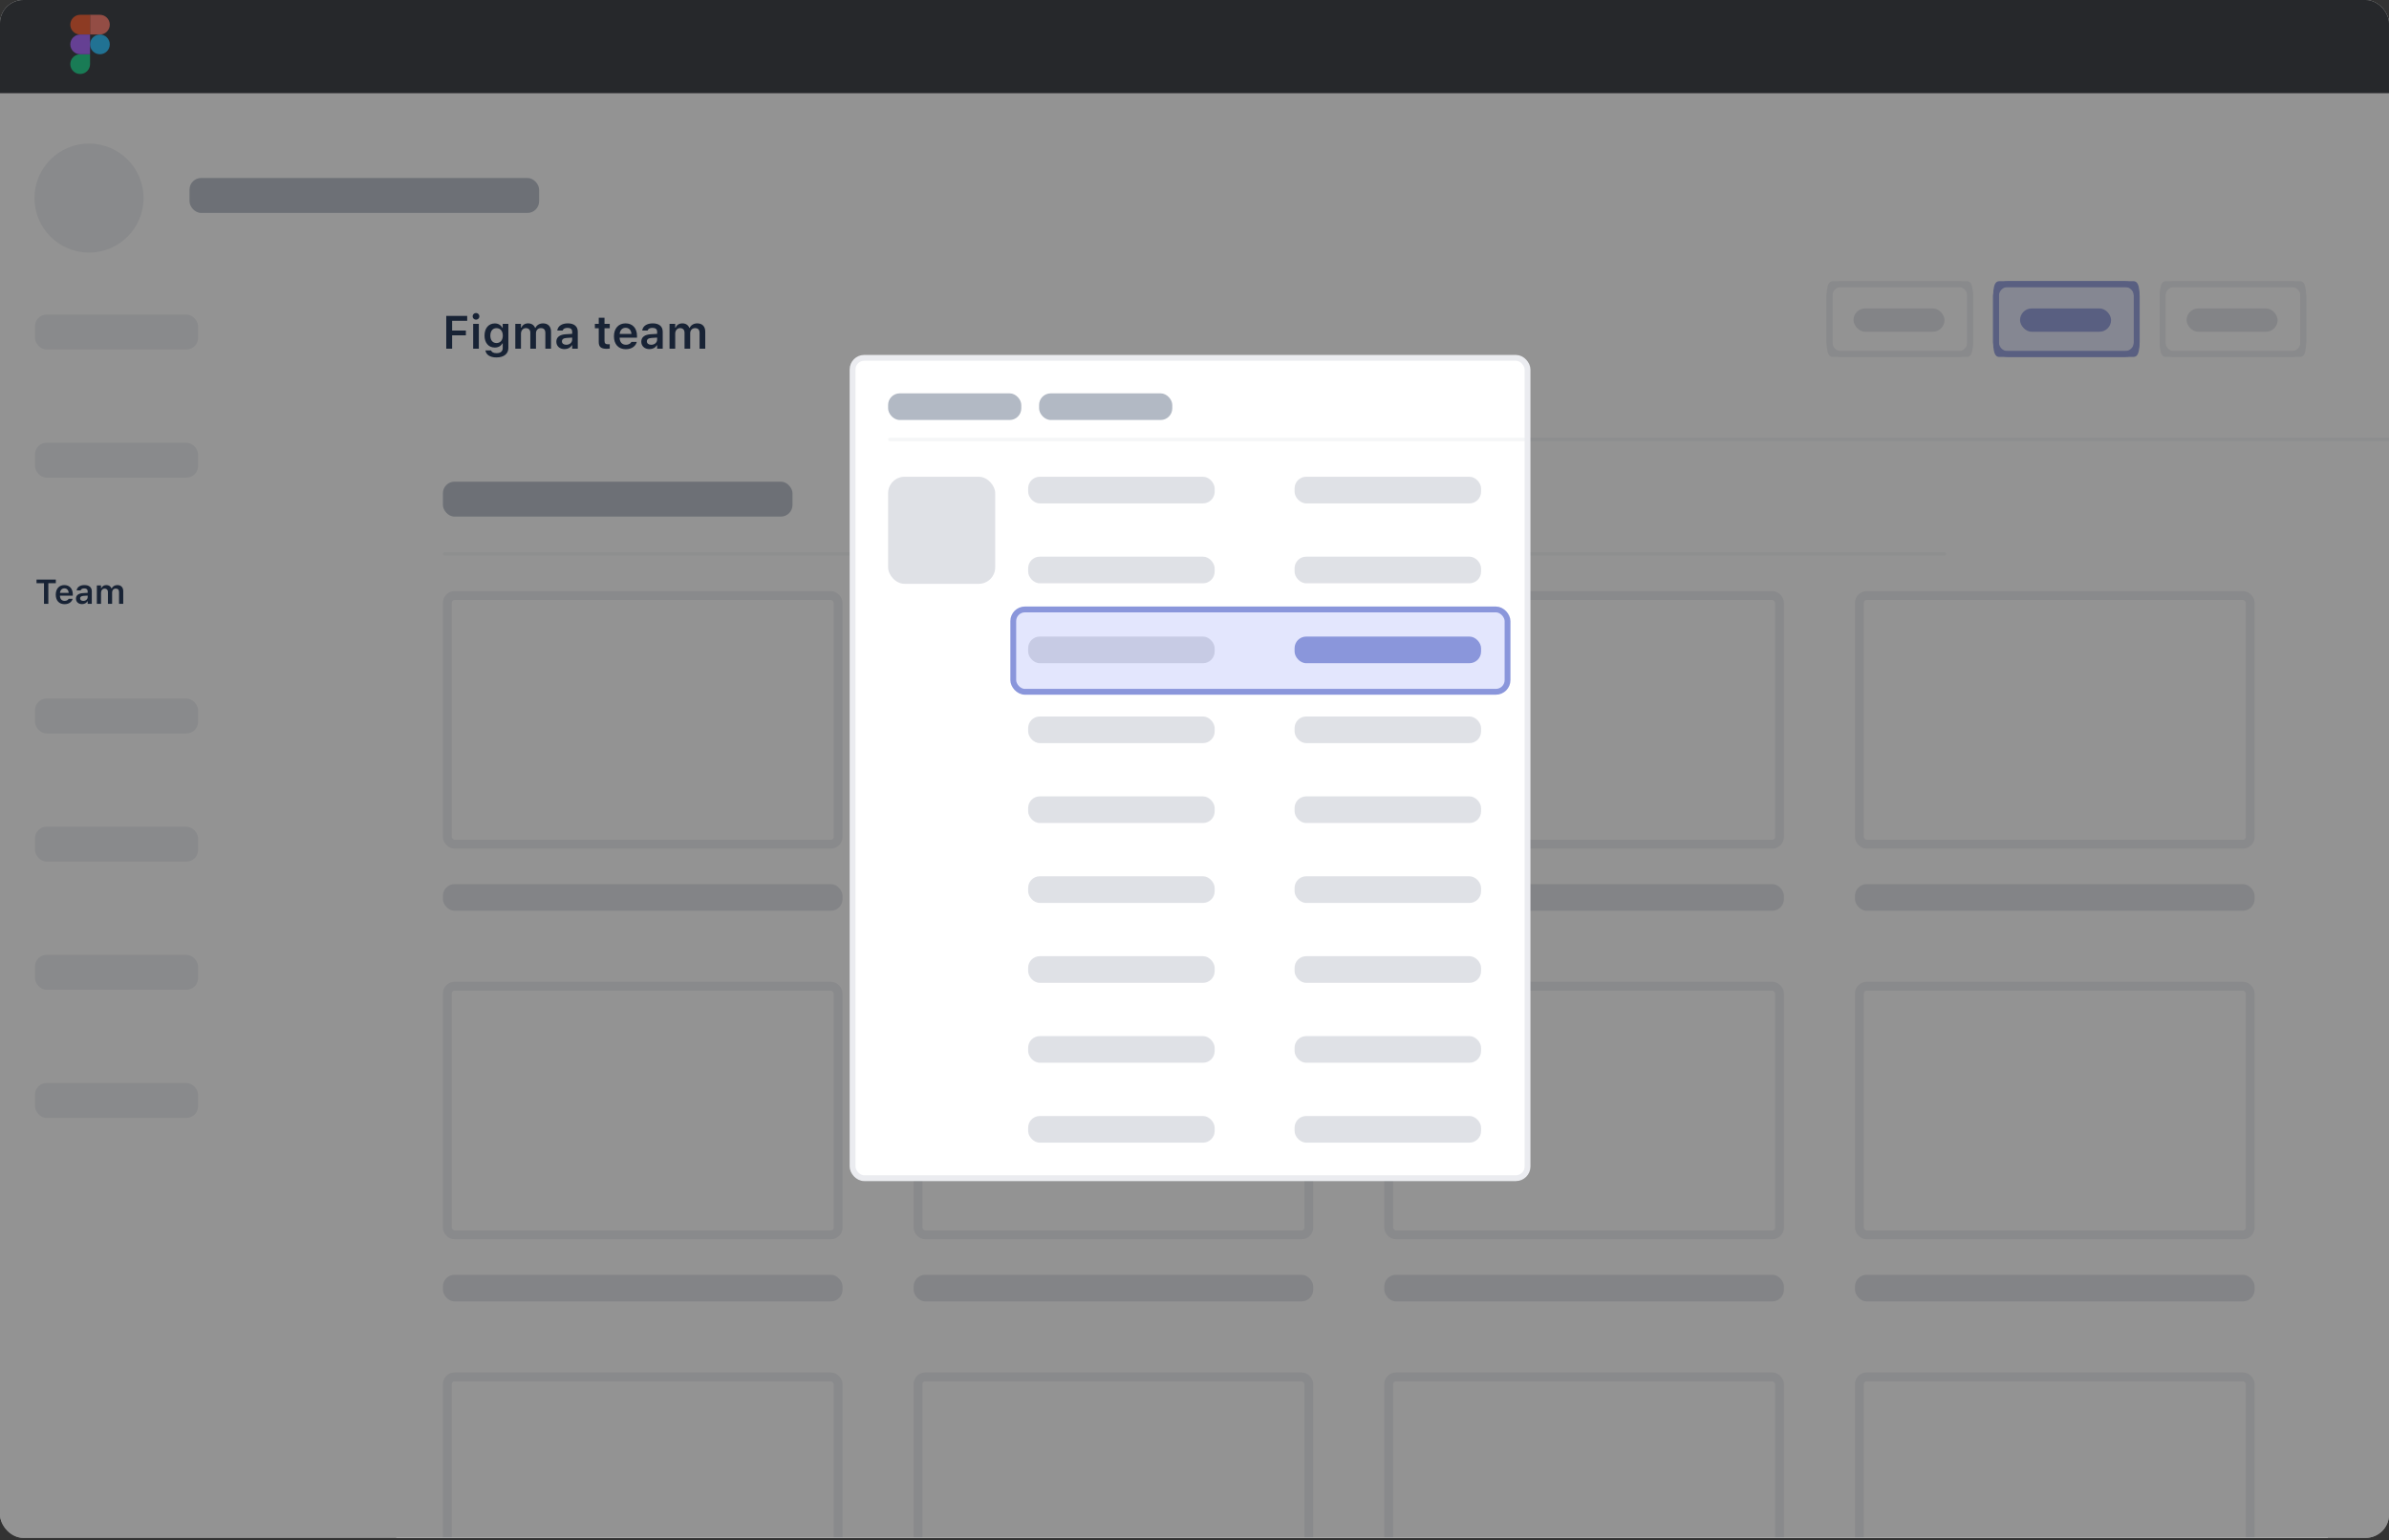 <svg width="290" height="187" viewBox="0 0 290 187" fill="none" xmlns="http://www.w3.org/2000/svg">
<rect x="0" y="0" width="290" height="187" fill="#333333" stroke="none"/>
<g clip-path="url(#clip0_12_7182)">
<rect width="290" height="186.732" rx="2.829" fill="white"/>
<path d="M262.515 35.913C262.515 35.132 263.148 34.498 263.929 34.498H278.178C278.959 34.498 279.592 35.132 279.592 35.913V41.571C279.592 42.353 278.959 42.986 278.178 42.986H263.929C263.148 42.986 262.515 42.353 262.515 41.571V35.913Z" fill="white"/>
<path d="M262.515 35.913C262.515 35.132 262.667 34.498 262.856 34.498H279.251C279.439 34.498 279.592 35.132 279.592 35.913V41.571C279.592 42.353 279.439 42.986 279.251 42.986H262.856C262.667 42.986 262.515 42.353 262.515 41.571V35.913Z" fill="white"/>
<path d="M262.515 35.913C262.515 35.132 263.148 34.498 263.929 34.498H278.178C278.959 34.498 279.592 35.132 279.592 35.913V41.571C279.592 42.353 278.959 42.986 278.178 42.986H263.929C263.148 42.986 262.515 42.353 262.515 41.571V35.913Z" stroke="#EBECF0" stroke-width="0.707"/>
<path d="M262.515 35.913C262.515 35.132 262.667 34.498 262.856 34.498H279.251C279.439 34.498 279.592 35.132 279.592 35.913V41.571C279.592 42.353 279.439 42.986 279.251 42.986H262.856C262.667 42.986 262.515 42.353 262.515 41.571V35.913Z" stroke="#EBECF0" stroke-width="0.707"/>
<rect x="265.429" y="37.451" width="11.05" height="2.829" rx="1.415" fill="#091E42" fill-opacity="0.13"/>
<path d="M242.298 35.913C242.298 35.132 242.932 34.498 243.713 34.498H257.961C258.742 34.498 259.376 35.132 259.376 35.913V41.571C259.376 42.353 258.742 42.986 257.961 42.986H243.713C242.932 42.986 242.298 42.353 242.298 41.571V35.913Z" fill="#E3E6FD"/>
<path d="M242.298 35.913C242.298 35.132 242.451 34.498 242.64 34.498H259.034C259.223 34.498 259.376 35.132 259.376 35.913V41.571C259.376 42.353 259.223 42.986 259.034 42.986H242.64C242.451 42.986 242.298 42.353 242.298 41.571V35.913Z" fill="#E3E6FD"/>
<path d="M242.298 35.913C242.298 35.132 242.932 34.498 243.713 34.498H257.961C258.742 34.498 259.376 35.132 259.376 35.913V41.571C259.376 42.353 258.742 42.986 257.961 42.986H243.713C242.932 42.986 242.298 42.353 242.298 41.571V35.913Z" stroke="#8A96DB" stroke-width="0.707"/>
<path d="M242.298 35.913C242.298 35.132 242.451 34.498 242.64 34.498H259.034C259.223 34.498 259.376 35.132 259.376 35.913V41.571C259.376 42.353 259.223 42.986 259.034 42.986H242.64C242.451 42.986 242.298 42.353 242.298 41.571V35.913Z" stroke="#8A96DB" stroke-width="0.707"/>
<rect x="245.213" y="37.451" width="11.05" height="2.829" rx="1.415" fill="#8A96DB"/>
<path d="M222.082 35.913C222.082 35.132 222.715 34.498 223.496 34.498H237.745C238.526 34.498 239.159 35.132 239.159 35.913V41.572C239.159 42.353 238.526 42.986 237.745 42.986H223.496C222.715 42.986 222.082 42.353 222.082 41.572V35.913Z" fill="white"/>
<path d="M222.082 35.913C222.082 35.132 222.234 34.498 222.423 34.498H238.818C239.006 34.498 239.159 35.132 239.159 35.913V41.572C239.159 42.353 239.006 42.986 238.818 42.986H222.423C222.234 42.986 222.082 42.353 222.082 41.572V35.913Z" fill="white"/>
<path d="M222.082 35.913C222.082 35.132 222.715 34.498 223.496 34.498H237.745C238.526 34.498 239.159 35.132 239.159 35.913V41.572C239.159 42.353 238.526 42.986 237.745 42.986H223.496C222.715 42.986 222.082 42.353 222.082 41.572V35.913Z" stroke="#EBECF0" stroke-width="0.707"/>
<path d="M222.082 35.913C222.082 35.132 222.234 34.498 222.423 34.498H238.818C239.006 34.498 239.159 35.132 239.159 35.913V41.572C239.159 42.353 239.006 42.986 238.818 42.986H222.423C222.234 42.986 222.082 42.353 222.082 41.572V35.913Z" stroke="#EBECF0" stroke-width="0.707"/>
<rect x="224.996" y="37.451" width="11.05" height="2.829" rx="1.415" fill="#091E42" fill-opacity="0.13"/>
<rect width="234.477" height="158.29" transform="translate(48.105 52.825)" fill="white"/>
<rect x="53.763" y="58.484" width="42.439" height="4.244" rx="1.415" fill="#091E42" fill-opacity="0.31"/>
<rect x="53.763" y="67.04" width="182.488" height="0.424" rx="0.212" fill="#091E42" fill-opacity="0.04"/>
<rect x="54.302" y="72.316" width="47.435" height="30.186" rx="0.876" stroke="#EBECF0" stroke-width="1.078"/>
<rect x="53.763" y="107.353" width="48.513" height="3.234" rx="1.415" fill="#091E42" fill-opacity="0.13"/>
<rect x="111.44" y="72.316" width="47.435" height="30.186" rx="0.876" stroke="#EBECF0" stroke-width="1.078"/>
<rect x="110.901" y="107.353" width="48.513" height="3.234" rx="1.415" fill="#091E42" fill-opacity="0.13"/>
<rect x="168.577" y="72.316" width="47.435" height="30.186" rx="0.876" stroke="#EBECF0" stroke-width="1.078"/>
<rect x="168.038" y="107.353" width="48.513" height="3.234" rx="1.415" fill="#091E42" fill-opacity="0.13"/>
<rect x="225.715" y="72.316" width="47.435" height="30.186" rx="0.876" stroke="#EBECF0" stroke-width="1.078"/>
<rect x="225.176" y="107.353" width="48.513" height="3.234" rx="1.415" fill="#091E42" fill-opacity="0.13"/>
<rect x="54.302" y="119.751" width="47.435" height="30.186" rx="0.876" stroke="#EBECF0" stroke-width="1.078"/>
<rect x="53.763" y="154.788" width="48.513" height="3.234" rx="1.415" fill="#091E42" fill-opacity="0.13"/>
<rect x="111.44" y="119.751" width="47.435" height="30.186" rx="0.876" stroke="#EBECF0" stroke-width="1.078"/>
<rect x="110.901" y="154.788" width="48.513" height="3.234" rx="1.415" fill="#091E42" fill-opacity="0.13"/>
<rect x="168.577" y="119.751" width="47.435" height="30.186" rx="0.876" stroke="#EBECF0" stroke-width="1.078"/>
<rect x="168.038" y="154.788" width="48.513" height="3.234" rx="1.415" fill="#091E42" fill-opacity="0.13"/>
<rect x="225.715" y="119.751" width="47.435" height="30.186" rx="0.876" stroke="#EBECF0" stroke-width="1.078"/>
<rect x="225.176" y="154.788" width="48.513" height="3.234" rx="1.415" fill="#091E42" fill-opacity="0.13"/>
<rect x="54.302" y="167.186" width="47.435" height="30.186" rx="0.876" stroke="#EBECF0" stroke-width="1.078"/>
<rect x="111.44" y="167.186" width="47.435" height="30.186" rx="0.876" stroke="#EBECF0" stroke-width="1.078"/>
<rect x="168.577" y="167.186" width="47.435" height="30.186" rx="0.876" stroke="#EBECF0" stroke-width="1.078"/>
<rect x="225.715" y="167.186" width="47.435" height="30.186" rx="0.876" stroke="#EBECF0" stroke-width="1.078"/>
<rect x="23.005" y="21.611" width="42.439" height="4.244" rx="1.415" fill="#091E42" fill-opacity="0.31"/>
<path d="M54.17 42.341V38.355H56.712V38.954H54.883V40.134H56.554V40.714H54.883V42.341H54.17ZM57.784 38.816C57.557 38.816 57.372 38.636 57.372 38.41C57.372 38.186 57.557 38.004 57.784 38.004C58.008 38.004 58.193 38.186 58.193 38.41C58.193 38.636 58.008 38.816 57.784 38.816ZM57.438 42.341V39.322H58.127V42.341H57.438ZM60.27 43.402C59.475 43.402 58.997 43.063 58.928 42.554L58.931 42.546H59.618L59.621 42.554C59.668 42.748 59.898 42.883 60.282 42.883C60.751 42.883 61.025 42.665 61.025 42.278V41.7H60.978C60.804 42.024 60.475 42.2 60.058 42.2C59.292 42.2 58.817 41.609 58.817 40.753V40.747C58.817 39.874 59.292 39.272 60.072 39.272C60.489 39.272 60.815 39.476 60.986 39.819H61.022V39.322H61.71V42.267C61.71 42.963 61.152 43.402 60.27 43.402ZM60.27 41.654C60.748 41.654 61.036 41.286 61.036 40.753V40.747C61.036 40.214 60.746 39.844 60.27 39.844C59.792 39.844 59.522 40.214 59.522 40.747V40.753C59.522 41.286 59.792 41.654 60.27 41.654ZM62.553 42.341V39.322H63.241V39.791H63.288C63.417 39.454 63.721 39.264 64.117 39.264C64.525 39.264 64.824 39.474 64.954 39.808H65.001C65.147 39.479 65.495 39.264 65.915 39.264C66.523 39.264 66.888 39.636 66.888 40.264V42.341H66.2V40.432C66.2 40.04 66.02 39.841 65.653 39.841C65.294 39.841 65.061 40.109 65.061 40.454V42.341H64.374V40.383C64.374 40.048 64.166 39.841 63.829 39.841C63.489 39.841 63.241 40.128 63.241 40.504V42.341H62.553ZM68.526 42.391C67.951 42.391 67.534 42.038 67.534 41.488V41.482C67.534 40.943 67.946 40.628 68.681 40.584L69.457 40.537V40.278C69.457 39.976 69.261 39.811 68.891 39.811C68.576 39.811 68.371 39.924 68.302 40.123L68.3 40.134H67.65L67.653 40.109C67.719 39.601 68.206 39.264 68.924 39.264C69.701 39.264 70.137 39.639 70.137 40.278V42.341H69.457V41.927H69.41C69.245 42.22 68.924 42.391 68.526 42.391ZM68.214 41.455C68.214 41.712 68.432 41.863 68.736 41.863C69.151 41.863 69.457 41.593 69.457 41.233V40.99L68.778 41.035C68.394 41.059 68.214 41.2 68.214 41.449V41.455ZM73.66 42.355C72.966 42.355 72.682 42.123 72.682 41.54V39.855H72.212V39.322H72.682V38.581H73.381V39.322H74.019V39.855H73.381V41.377C73.381 41.678 73.5 41.805 73.787 41.805C73.884 41.805 73.936 41.803 74.019 41.794V42.325C73.919 42.344 73.792 42.355 73.66 42.355ZM75.97 42.402C75.072 42.402 74.527 41.8 74.527 40.838V40.836C74.527 39.885 75.077 39.264 75.936 39.264C76.796 39.264 77.326 39.866 77.326 40.778V41.004H75.215C75.224 41.546 75.516 41.861 75.984 41.861C76.356 41.861 76.569 41.673 76.635 41.535L76.644 41.515H77.299L77.29 41.54C77.194 41.93 76.79 42.402 75.97 42.402ZM75.945 39.802C75.561 39.802 75.273 40.062 75.221 40.543H76.655C76.608 40.048 76.329 39.802 75.945 39.802ZM78.838 42.391C78.263 42.391 77.846 42.038 77.846 41.488V41.482C77.846 40.943 78.257 40.628 78.992 40.584L79.769 40.537V40.278C79.769 39.976 79.573 39.811 79.202 39.811C78.887 39.811 78.683 39.924 78.614 40.123L78.611 40.134H77.962L77.965 40.109C78.031 39.601 78.517 39.264 79.236 39.264C80.012 39.264 80.448 39.639 80.448 40.278V42.341H79.769V41.927H79.722C79.556 42.22 79.236 42.391 78.838 42.391ZM78.525 41.455C78.525 41.712 78.744 41.863 79.048 41.863C79.462 41.863 79.769 41.593 79.769 41.233V40.99L79.089 41.035C78.705 41.059 78.525 41.2 78.525 41.449V41.455ZM81.275 42.341V39.322H81.963V39.791H82.01C82.139 39.454 82.443 39.264 82.838 39.264C83.247 39.264 83.546 39.474 83.675 39.808H83.722C83.869 39.479 84.217 39.264 84.637 39.264C85.245 39.264 85.61 39.636 85.61 40.264V42.341H84.922V40.432C84.922 40.04 84.742 39.841 84.375 39.841C84.015 39.841 83.783 40.109 83.783 40.454V42.341H83.095V40.383C83.095 40.048 82.888 39.841 82.551 39.841C82.211 39.841 81.963 40.128 81.963 40.504V42.341H81.275Z" fill="#091E42"/>
<rect width="290" height="11.317" fill="#25292E"/>
<path d="M10.93 5.39C10.93 5.072 11.056 4.768 11.281 4.543C11.505 4.318 11.81 4.192 12.128 4.192C12.446 4.192 12.75 4.318 12.975 4.543C13.2 4.768 13.326 5.072 13.326 5.39C13.326 5.708 13.2 6.012 12.975 6.237C12.75 6.462 12.446 6.588 12.128 6.588C11.81 6.588 11.505 6.462 11.281 6.237C11.056 6.012 10.93 5.708 10.93 5.39Z" fill="#1ABCFE"/>
<path d="M8.535 7.786C8.535 7.468 8.661 7.164 8.886 6.939C9.11 6.714 9.415 6.588 9.733 6.588H10.931V7.786C10.931 8.104 10.804 8.408 10.58 8.633C10.355 8.858 10.05 8.984 9.733 8.984C9.415 8.984 9.11 8.858 8.886 8.633C8.661 8.408 8.535 8.104 8.535 7.786V7.786Z" fill="#0ACF83"/>
<path d="M10.93 1.796V4.192H12.128C12.446 4.192 12.75 4.066 12.975 3.841C13.2 3.617 13.326 3.312 13.326 2.994C13.326 2.677 13.2 2.372 12.975 2.147C12.75 1.923 12.446 1.796 12.128 1.796H10.93Z" fill="#FF7262"/>
<path d="M8.535 2.994C8.535 3.312 8.661 3.617 8.886 3.841C9.11 4.066 9.415 4.192 9.733 4.192H10.931V1.796H9.733C9.415 1.796 9.11 1.923 8.886 2.147C8.661 2.372 8.535 2.677 8.535 2.994V2.994Z" fill="#F24E1E"/>
<path d="M8.535 5.39C8.535 5.708 8.661 6.012 8.886 6.237C9.11 6.462 9.415 6.588 9.733 6.588H10.931V4.192H9.733C9.415 4.192 9.11 4.318 8.886 4.543C8.661 4.768 8.535 5.072 8.535 5.39V5.39Z" fill="#A259FF"/>
<rect x="4.244" y="38.195" width="19.805" height="4.244" rx="1.415" fill="#EBEDF0"/>
<rect x="4.244" y="53.756" width="19.805" height="4.244" rx="1.415" fill="#EBEDF0"/>
<path d="M5.341 73.317V70.813H4.434V70.37H6.777V70.813H5.868V73.317H5.341ZM7.835 73.362C7.171 73.362 6.768 72.917 6.768 72.206V72.204C6.768 71.501 7.175 71.042 7.81 71.042C8.445 71.042 8.837 71.487 8.837 72.161V72.329H7.277C7.283 72.729 7.5 72.962 7.845 72.962C8.12 72.962 8.278 72.823 8.327 72.721L8.333 72.707H8.817L8.811 72.725C8.739 73.013 8.441 73.362 7.835 73.362ZM7.816 71.44C7.532 71.44 7.32 71.632 7.281 71.988H8.341C8.306 71.622 8.1 71.44 7.816 71.44ZM9.954 73.354C9.53 73.354 9.221 73.093 9.221 72.686V72.682C9.221 72.284 9.526 72.051 10.069 72.018L10.643 71.984V71.791C10.643 71.569 10.498 71.446 10.224 71.446C9.991 71.446 9.84 71.53 9.789 71.677L9.787 71.685H9.307L9.309 71.667C9.358 71.291 9.718 71.042 10.249 71.042C10.822 71.042 11.145 71.32 11.145 71.791V73.317H10.643V73.011H10.608C10.486 73.227 10.249 73.354 9.954 73.354ZM9.724 72.662C9.724 72.852 9.885 72.964 10.11 72.964C10.416 72.964 10.643 72.764 10.643 72.498V72.318L10.14 72.351C9.856 72.37 9.724 72.474 9.724 72.657V72.662ZM11.756 73.317V71.085H12.264V71.432H12.299C12.395 71.183 12.62 71.042 12.912 71.042C13.214 71.042 13.435 71.197 13.531 71.444H13.565C13.674 71.201 13.931 71.042 14.241 71.042C14.691 71.042 14.96 71.318 14.96 71.781V73.317H14.452V71.906C14.452 71.616 14.319 71.469 14.047 71.469C13.782 71.469 13.61 71.667 13.61 71.922V73.317H13.102V71.869C13.102 71.622 12.949 71.469 12.699 71.469C12.448 71.469 12.264 71.681 12.264 71.959V73.317H11.756Z" fill="#091E42"/>
<rect x="4.244" y="84.817" width="19.805" height="4.244" rx="1.415" fill="#EBEDF0"/>
<rect x="4.244" y="100.378" width="19.805" height="4.244" rx="1.415" fill="#EBEDF0"/>
<rect x="4.244" y="115.939" width="19.805" height="4.244" rx="1.415" fill="#EBEDF0"/>
<rect x="4.244" y="131.5" width="19.805" height="4.244" rx="1.415" fill="#EBEDF0"/>
<circle cx="10.805" cy="24.051" r="6.623" fill="#EBEDF0"/>
<rect x="-17" y="-7" width="323" height="197" fill="#292929" fill-opacity="0.5"/>
<rect x="103.494" y="43.45" width="81.933" height="99.607" rx="1.415" fill="white"/>
<rect x="107.806" y="47.762" width="16.171" height="3.234" rx="1.415" fill="#091E42" fill-opacity="0.31"/>
<rect x="126.134" y="47.762" width="16.171" height="3.234" rx="1.415" fill="#091E42" fill-opacity="0.31"/>
<rect x="107.806" y="53.152" width="182.488" height="0.424" rx="0.212" fill="#091E42" fill-opacity="0.04"/>
<rect x="107.807" y="57.889" width="13" height="13" rx="2" fill="#091E42" fill-opacity="0.13"/>
<rect x="123" y="74" width="60" height="10" rx="1.415" fill="#E3E6FD" stroke="#8A96DB" stroke-width="0.707"/>
<rect x="124.807" y="57.889" width="22.639" height="3.234" rx="1.415" fill="#091E42" fill-opacity="0.13"/>
<rect x="157.149" y="57.889" width="22.639" height="3.234" rx="1.415" fill="#091E42" fill-opacity="0.13"/>
<rect x="124.807" y="67.591" width="22.639" height="3.234" rx="1.415" fill="#091E42" fill-opacity="0.13"/>
<rect x="157.149" y="67.591" width="22.639" height="3.234" rx="1.415" fill="#091E42" fill-opacity="0.13"/>
<rect x="124.807" y="77.294" width="22.639" height="3.234" rx="1.415" fill="#091E42" fill-opacity="0.13"/>
<rect x="157.149" y="77.294" width="22.639" height="3.234" rx="1.415" fill="#8A96DB"/>
<rect x="124.807" y="86.997" width="22.639" height="3.234" rx="1.415" fill="#091E42" fill-opacity="0.13"/>
<rect x="157.149" y="86.997" width="22.639" height="3.234" rx="1.415" fill="#091E42" fill-opacity="0.13"/>
<rect x="124.807" y="96.699" width="22.639" height="3.234" rx="1.415" fill="#091E42" fill-opacity="0.13"/>
<rect x="157.149" y="96.699" width="22.639" height="3.234" rx="1.415" fill="#091E42" fill-opacity="0.13"/>
<rect x="124.807" y="106.402" width="22.639" height="3.234" rx="1.415" fill="#091E42" fill-opacity="0.13"/>
<rect x="157.149" y="106.402" width="22.639" height="3.234" rx="1.415" fill="#091E42" fill-opacity="0.13"/>
<rect x="124.807" y="116.104" width="22.639" height="3.234" rx="1.415" fill="#091E42" fill-opacity="0.13"/>
<rect x="157.149" y="116.104" width="22.639" height="3.234" rx="1.415" fill="#091E42" fill-opacity="0.13"/>
<rect x="124.807" y="125.807" width="22.639" height="3.234" rx="1.415" fill="#091E42" fill-opacity="0.13"/>
<rect x="157.149" y="125.807" width="22.639" height="3.234" rx="1.415" fill="#091E42" fill-opacity="0.13"/>
<rect x="124.807" y="135.51" width="22.639" height="3.234" rx="1.415" fill="#091E42" fill-opacity="0.13"/>
<rect x="157.149" y="135.509" width="22.639" height="3.234" rx="1.415" fill="#091E42" fill-opacity="0.13"/>
<rect x="103.494" y="43.45" width="81.933" height="99.607" rx="1.415" stroke="#EBECF0" stroke-width="0.707"/>
</g>
<defs>
<clipPath id="clip0_12_7182">
<rect width="290" height="186.732" rx="2.829" fill="white"/>
</clipPath>
</defs>
</svg>
